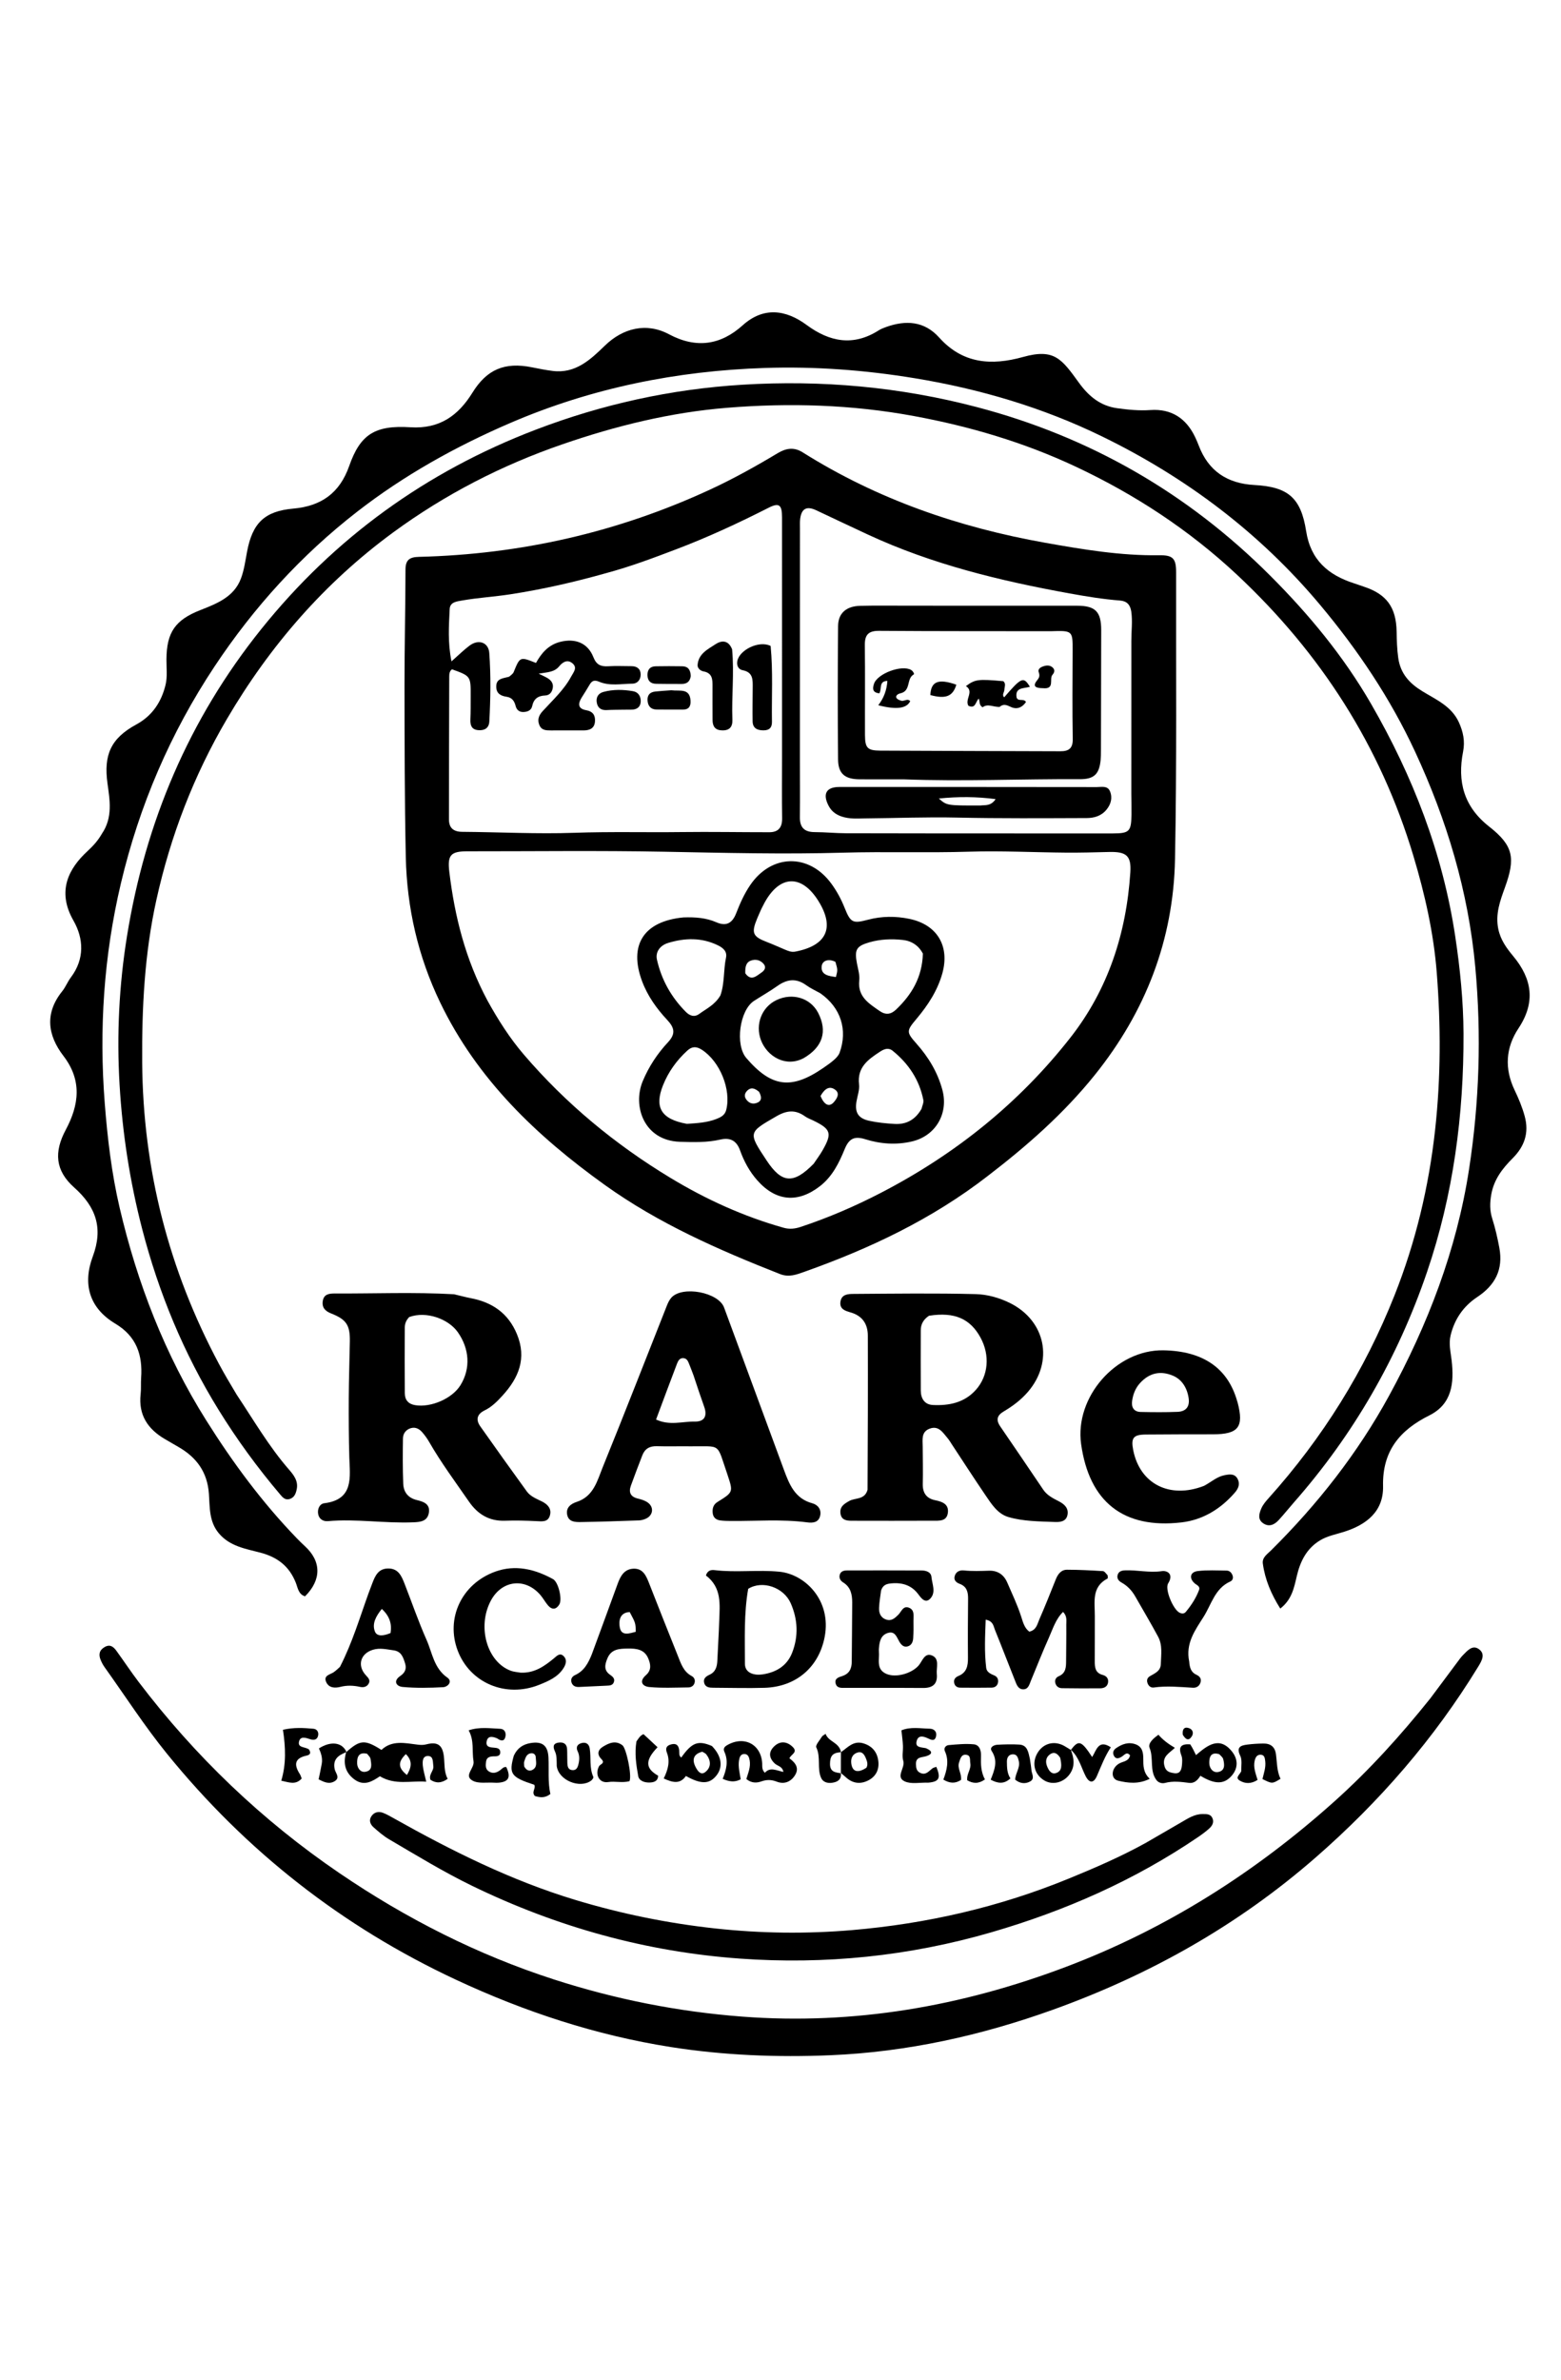 <svg version="1.1" id="Layer_1" xmlns="http://www.w3.org/2000/svg" xmlns:xlink="http://www.w3.org/1999/xlink" x="0px" y="0px"
	 width="100%" viewBox="0 0 672 1024" enable-background="new 0 0 672 1024" xml:space="preserve">
<path fill="#000000" opacity="1" stroke="none" 
	d="
M43.857,358.778 
	C48.646,351.757 47.242,344.204 46.27,337.108 
	C44.61,324.994 47.554,317.787 58.66,311.759 
	C65.619,307.981 69.504,301.992 71.274,294.673 
	C72.115,291.195 71.637,287.385 71.656,283.725 
	C71.719,272.061 75.48,266.754 86.222,262.536 
	C93.366,259.731 100.767,256.888 103.747,248.878 
	C105.115,245.204 105.638,241.197 106.374,237.309 
	C108.693,225.064 113.901,219.951 126.245,218.858 
	C138.272,217.793 146.228,212.2 150.329,200.514 
	C155.071,187.005 161.308,182.871 176.704,183.856 
	C189.251,184.659 197.291,178.805 203.378,168.979 
	C209.554,159.008 217.193,155.654 229.084,158.073 
	C232.008,158.668 234.945,159.24 237.901,159.616 
	C247.707,160.866 254.172,154.781 260.365,148.757 
	C268.143,141.192 278.237,138.636 287.992,143.836 
	C299.79,150.126 310.284,148.464 319.73,139.968 
	C328.74,131.864 338.377,133.276 347.276,139.852 
	C357.129,147.133 367.341,149.115 378.257,142.167 
	C379.228,141.549 380.338,141.118 381.429,140.726 
	C389.958,137.668 397.917,138.13 404.318,145.258 
	C414.455,156.547 426.789,157.41 440.41,153.612 
	C453.922,149.844 457.052,154.462 464.547,164.798 
	C468.817,170.686 473.879,174.675 480.853,175.649 
	C485.575,176.308 490.387,176.789 495.266,176.447 
	C504.197,175.822 510.583,179.94 514.443,187.986 
	C515.018,189.184 515.554,190.405 516.023,191.647 
	C520.199,202.718 528.325,208.064 540.017,208.704 
	C554.473,209.496 560.035,214.135 562.291,228.581 
	C564.223,240.95 571.753,247.397 582.832,250.982 
	C584.257,251.443 585.663,251.967 587.087,252.434 
	C596.898,255.649 601.033,261.291 601.232,271.708 
	C601.305,275.525 601.395,279.303 601.938,283.135 
	C602.904,289.956 606.864,294.124 612.363,297.481 
	C618.282,301.095 624.895,303.902 628.048,310.841 
	C629.89,314.895 630.733,318.944 629.852,323.426 
	C627.318,336.317 630.155,347.128 641.083,355.692 
	C651.609,363.941 652.409,369.313 647.875,381.854 
	C645.807,387.575 643.661,393.309 645.011,399.794 
	C645.989,404.49 648.587,408.017 651.433,411.438 
	C659.646,421.311 661.088,431.353 653.697,442.499 
	C648.161,450.849 647.603,459.862 652.043,469.12 
	C653.753,472.686 655.279,476.339 656.356,480.247 
	C658.377,487.58 656.185,493.414 651.166,498.43 
	C646.712,502.881 643.1,507.599 641.972,514.048 
	C641.35,517.601 641.302,520.905 642.395,524.346 
	C643.701,528.458 644.654,532.66 645.45,536.926 
	C647.207,546.334 643.618,553.039 635.928,558.136 
	C629.997,562.067 626.21,567.576 624.493,574.529 
	C623.581,578.221 624.508,581.779 624.919,585.391 
	C626.017,595.019 625.158,604.146 615.325,609.051 
	C602.598,615.398 595.054,624.388 595.395,639.48 
	C595.641,650.373 588.267,656.091 578.593,659.15 
	C575.109,660.252 571.47,660.897 568.285,662.823 
	C562.449,666.352 559.724,671.897 558.244,678.273 
	C557.085,683.263 556.096,688.36 551.149,692.173 
	C547.272,686.041 544.583,679.753 543.637,672.805 
	C543.278,670.165 545.586,668.728 547.216,667.111 
	C567.201,647.291 584.449,625.363 597.964,600.63 
	C614.681,570.036 627.065,537.808 632.399,503.244 
	C636.852,474.385 637.78,445.387 635.106,416.179 
	C632.119,383.564 622.821,352.829 609.159,323.398 
	C598.543,300.529 584.538,279.678 568.295,260.284 
	C542.297,229.244 510.637,205.468 474.517,187.842 
	C449.034,175.406 421.98,167.387 393.811,162.758 
	C372.343,159.231 350.904,157.635 329.251,158.338 
	C291.308,159.569 254.634,166.962 219.683,182.003 
	C196.215,192.102 173.97,204.49 153.765,220.182 
	C129.643,238.917 109.299,261.281 92.403,286.721 
	C73.341,315.422 59.951,346.669 52.041,380.14 
	C44.684,411.267 42.606,442.869 45.097,474.802 
	C46.278,489.927 48.068,504.997 51.505,519.704 
	C59.081,552.128 71.003,582.923 88.809,611.24 
	C100.178,629.319 112.81,646.439 127.683,661.831 
	C128.84,663.029 130.026,664.203 131.254,665.328 
	C138.38,671.853 138.443,679.789 131.322,686.91 
	C128.445,686.048 128.201,683.218 127.341,681.056 
	C124.52,673.967 119.51,670.069 112.075,668.108 
	C105.799,666.453 99.025,665.442 94.28,659.873 
	C89.942,654.782 90.352,648.627 89.937,642.799 
	C89.278,633.564 84.748,627.264 77.057,622.777 
	C75.044,621.603 73.027,620.433 71.013,619.26 
	C63.592,614.938 59.542,608.826 60.543,599.91 
	C60.802,597.601 60.587,595.243 60.753,592.919 
	C61.462,583.034 58.736,575.017 49.66,569.589 
	C38.387,562.848 35.52,552.503 39.937,540.685 
	C44.502,528.473 41.35,519.363 31.909,510.959 
	C23.789,503.73 23.168,495.77 28.311,486.155 
	C34.061,475.403 35.384,464.913 27.331,454.401 
	C20.462,445.436 19.179,436.006 26.796,426.525 
	C28.244,424.723 29.098,422.45 30.495,420.596 
	C36.476,412.66 36.056,403.897 31.605,396.111 
	C24.258,383.257 29.808,373.527 37.584,366.327 
	C39.923,364.162 42.089,361.884 43.857,358.778 
z"/>
<path fill="#000000" opacity="1" stroke="none" 
	d="
M425.083,506.137 
	C401.098,524.693 374.399,537.28 346.334,547.243 
	C342.905,548.461 339.662,549.759 335.754,548.222 
	C309.385,537.847 283.558,526.523 260.341,509.879 
	C230.992,488.838 205.434,464.478 189.501,431.399 
	C179.974,411.618 175.152,390.627 174.692,368.76 
	C174.175,344.148 174.167,319.524 174.139,294.905 
	C174.12,278.296 174.539,261.686 174.564,245.077 
	C174.57,240.842 176.426,239.715 180.332,239.62 
	C224.12,238.55 265.996,229.054 305.769,210.628 
	C315.739,206.009 325.352,200.665 334.776,195.011 
	C338.38,192.848 341.792,192.286 345.527,194.637 
	C377.649,214.852 412.796,226.949 449.998,233.563 
	C466.207,236.444 482.416,239.161 498.97,238.925 
	C504.948,238.839 506.324,240.286 506.311,246.292 
	C506.226,287.435 506.628,328.589 505.833,369.719 
	C505.162,404.432 493.157,435.35 471.348,462.507 
	C457.999,479.128 442.18,493.026 425.083,506.137 
M209.883,430.611 
	C214.406,438.793 219.407,446.677 225.494,453.782 
	C243.62,474.939 264.796,492.442 288.646,506.862 
	C303.993,516.142 320.101,523.46 337.35,528.314 
	C339.861,529.021 342.189,528.776 344.667,527.954 
	C356.701,523.966 368.261,518.974 379.53,513.12 
	C411.317,496.609 438.68,474.69 460.774,446.525 
	C477.065,425.758 484.883,401.577 486.599,375.404 
	C487.074,368.168 484.848,366.427 477.416,366.614 
	C471.274,366.768 465.128,366.941 458.986,366.894 
	C445.067,366.786 431.134,366.052 417.235,366.485 
	C399.18,367.047 381.136,366.395 363.074,366.91 
	C337.476,367.64 311.842,366.997 286.22,366.508 
	C257.917,365.967 229.596,366.341 201.284,366.32 
	C194.021,366.315 192.54,367.879 193.439,375.283 
	C195.758,394.395 200.358,412.857 209.883,430.611 
M260.975,246.613 
	C247.358,250.46 233.604,253.597 219.59,255.749 
	C212.691,256.808 205.728,257.196 198.869,258.408 
	C196.635,258.803 193.73,259.065 193.587,262.056 
	C193.241,269.256 192.712,276.508 194.36,284.592 
	C197.444,281.879 199.659,279.661 202.146,277.805 
	C206.022,274.912 210.302,276.393 210.636,281.01 
	C211.344,290.81 211.178,300.648 210.65,310.465 
	C210.491,313.421 208.455,314.438 205.782,314.183 
	C203.019,313.919 202.381,312.057 202.497,309.552 
	C202.652,306.226 202.602,302.891 202.62,299.559 
	C202.669,290.93 202.665,290.93 194.574,288.001 
	C193.514,288.795 193.393,289.967 193.39,291.141 
	C193.334,311.631 193.268,332.122 193.272,352.612 
	C193.273,356.256 195.213,357.914 198.965,357.942 
	C215.102,358.062 231.259,358.928 247.367,358.358 
	C262.696,357.815 278.001,358.232 293.315,358.045 
	C305.937,357.89 318.563,358.118 331.188,358.114 
	C335.124,358.113 336.763,356.021 336.703,352.072 
	C336.569,343.411 336.663,334.745 336.664,326.081 
	C336.668,291.592 336.686,257.103 336.66,222.614 
	C336.655,217.194 335.396,216.197 330.907,218.476 
	C317.863,225.098 304.668,231.22 290.933,236.423 
	C281.292,240.075 271.715,243.72 260.975,246.613 
M487.021,341.527 
	C487.031,319.566 487.056,297.606 487.037,275.645 
	C487.034,271.49 487.606,267.349 487.004,263.172 
	C486.577,260.212 485.077,258.643 482.184,258.417 
	C474.889,257.847 467.687,256.667 460.493,255.364 
	C430.625,249.953 401.252,242.862 373.563,229.999 
	C366.164,226.562 358.793,223.066 351.413,219.589 
	C347.301,217.651 345.071,218.779 344.478,223.21 
	C344.303,224.522 344.382,225.872 344.381,227.204 
	C344.372,260.37 344.367,293.537 344.364,326.703 
	C344.363,335.036 344.432,343.37 344.347,351.702 
	C344.302,356.123 346.331,358.055 350.716,358.063 
	C355.207,358.072 359.697,358.541 364.188,358.554 
	C387.647,358.622 411.106,358.609 434.565,358.622 
	C449.398,358.63 464.231,358.666 479.063,358.626 
	C486.226,358.607 486.981,357.798 487.092,350.512 
	C487.133,347.847 487.049,345.179 487.021,341.527 
z"/>
<path fill="#000000" opacity="1" stroke="none" 
	d="
M101.899,600.149 
	C109.289,611.247 115.818,622.5 124.383,632.34 
	C126.47,634.737 128.455,637.29 127.74,640.804 
	C127.37,642.626 126.753,644.406 124.698,645.034 
	C122.707,645.642 121.612,644.263 120.528,642.984 
	C110.831,631.543 102.009,619.467 94.122,606.705 
	C79.126,582.442 68.336,556.372 61.199,528.824 
	C55.937,508.513 52.732,487.886 51.481,466.853 
	C50.199,445.286 51.259,423.914 54.688,402.718 
	C62.594,353.839 81.282,309.572 112.428,270.755 
	C144.045,231.352 183.608,202.86 230.65,184.891 
	C259.233,173.973 288.837,167.443 319.548,165.552 
	C353.774,163.445 387.447,166.497 420.47,175.16 
	C469.001,187.892 511.17,212.069 546.758,247.651 
	C563.452,264.342 578.358,282.331 590.201,302.813 
	C608.277,334.077 621.098,367.168 626.489,403.065 
	C628.57,416.918 629.975,430.816 630.03,444.747 
	C630.167,479.719 625.658,514.098 614.331,547.337 
	C601.776,584.176 582.715,617.308 556.973,646.553 
	C554.772,649.054 552.706,651.677 550.446,654.122 
	C548.614,656.103 546.335,657.199 543.792,655.483 
	C541.294,653.798 542.069,651.276 542.96,649.153 
	C543.647,647.515 544.889,646.05 546.099,644.703 
	C569.38,618.791 587.548,589.634 600.363,557.307 
	C609.401,534.507 615.081,510.773 617.792,486.312 
	C620.296,463.717 620.278,441.105 618.512,418.538 
	C617.176,401.463 613.388,384.733 608.452,368.288 
	C594.274,321.051 568.611,281.126 532.68,247.467 
	C511.896,227.998 488.385,212.652 462.802,200.67 
	C440.769,190.351 417.506,183.473 393.444,179.03 
	C366.685,174.089 339.874,173.289 312.909,175.483 
	C288.596,177.46 265.065,183.263 242.042,191.207 
	C215.908,200.226 191.579,212.743 169.277,229.087 
	C139.696,250.766 116.161,277.891 97.652,309.446 
	C83.392,333.757 73.399,359.733 67.315,387.263 
	C62.218,410.326 61.045,433.678 61.21,457.195 
	C61.534,503.165 72.597,546.338 94.242,586.875 
	C96.598,591.288 99.151,595.558 101.899,600.149 
z"/>
<path fill="#000000" opacity="1" stroke="none" 
	d="
M615.773,730.79 
	C619.777,725.442 623.547,720.363 627.332,715.295 
	C628.128,714.229 628.892,713.116 629.827,712.181 
	C631.699,710.307 633.854,707.678 636.598,709.598 
	C639.618,711.71 637.894,714.666 636.379,717.144 
	C617.38,748.237 593.794,775.375 566.346,799.317 
	C532.896,828.494 494.94,849.821 453.346,864.772 
	C422.377,875.904 390.504,882.995 357.479,884.38 
	C334.484,885.344 311.576,884.433 288.864,880.869 
	C256.619,875.808 225.87,865.687 196.329,851.904 
	C147.362,829.058 105.935,796.579 71.856,754.613 
	C62.169,742.684 53.889,729.797 44.98,717.338 
	C44.308,716.398 43.771,715.334 43.325,714.263 
	C42.37,711.972 42.741,710.062 45.061,708.728 
	C47.392,707.388 48.879,708.651 50.121,710.36 
	C53.349,714.804 56.377,719.397 59.7,723.767 
	C84.089,755.844 112.824,783.351 146.164,806.043 
	C174.846,825.565 205.552,841.151 238.522,851.787 
	C264.816,860.27 291.865,865.662 319.544,867.764 
	C367.721,871.423 414.057,863.32 458.964,846.327 
	C501.975,830.052 540.186,805.858 574.418,775.189 
	C589.477,761.698 602.946,746.806 615.773,730.79 
z"/>
<path fill="#000000" opacity="1" stroke="none" 
	d="
M195.456,556.926 
	C198.158,557.553 200.402,558.183 202.682,558.619 
	C211.957,560.394 218.817,565.098 222.539,574.103 
	C226.833,584.495 223.297,592.914 216.32,600.539 
	C214.078,602.99 211.722,605.401 208.664,606.882 
	C205.377,608.474 204.721,610.87 206.749,613.75 
	C213.36,623.142 220.055,632.477 226.794,641.779 
	C228.41,644.009 231.017,644.935 233.399,646.142 
	C235.8,647.359 237.568,649.241 236.727,652.127 
	C235.875,655.052 233.374,654.676 230.94,654.557 
	C226.451,654.337 221.941,654.217 217.451,654.379 
	C210.609,654.627 205.658,651.609 201.888,646.152 
	C196.02,637.66 189.851,629.37 184.7,620.397 
	C183.876,618.962 182.872,617.605 181.794,616.347 
	C180.542,614.885 178.888,613.968 176.916,614.532 
	C174.773,615.144 173.5,616.829 173.468,618.967 
	C173.373,625.46 173.335,631.963 173.593,638.449 
	C173.738,642.083 175.652,644.573 179.507,645.504 
	C182.25,646.167 185.299,647.133 184.613,651.013 
	C183.971,654.647 180.947,654.932 178.05,655.056 
	C165.738,655.586 153.46,653.479 141.127,654.564 
	C139.24,654.73 137.443,653.769 136.993,651.638 
	C136.517,649.382 137.597,647.103 139.611,646.853 
	C152.467,645.261 150.618,635.448 150.378,627.166 
	C150.131,618.67 150.098,610.184 150.136,601.694 
	C150.173,593.536 150.467,585.38 150.604,577.222 
	C150.722,570.223 149.131,567.785 142.561,565.19 
	C140.094,564.216 138.57,562.771 138.931,559.99 
	C139.331,556.912 141.599,556.583 144.109,556.596 
	C161.077,556.685 178.05,555.955 195.456,556.926 
M176.173,566.729 
	C174.96,567.97 174.258,569.471 174.253,571.192 
	C174.221,580.648 174.188,590.104 174.264,599.558 
	C174.287,602.385 175.767,604.163 178.716,604.649 
	C185.557,605.777 194.683,601.801 198.22,596.071 
	C202.723,588.779 202.063,580.33 197.08,573.244 
	C193.076,567.551 183.541,564.041 176.173,566.729 
z"/>
<path fill="#000000" opacity="1" stroke="none" 
	d="
M373.474,641.055 
	C373.591,618.672 373.662,596.698 373.594,574.724 
	C373.579,569.751 371.281,566.213 366.189,564.741 
	C364.012,564.111 361.387,563.396 361.793,560.241 
	C362.231,556.836 365.169,556.796 367.565,556.781 
	C385.043,556.665 402.529,556.419 419.997,556.863 
	C424.993,556.989 430.14,558.386 434.85,560.736 
	C450.14,568.364 453.708,585.842 442.564,598.873 
	C439.604,602.334 436.014,605.031 432.136,607.326 
	C429.234,609.043 428.646,610.959 430.627,613.833 
	C436.858,622.874 442.977,631.993 449.15,641.074 
	C450.811,643.518 453.37,644.743 455.893,646.054 
	C458.228,647.268 460.138,649.007 459.531,651.94 
	C458.9,654.984 455.951,654.995 453.873,654.913 
	C447.258,654.651 440.519,654.661 434.135,652.799 
	C429.444,651.431 426.811,647.17 424.19,643.324 
	C419.317,636.175 414.632,628.899 409.865,621.678 
	C409.223,620.706 408.639,619.681 407.889,618.8 
	C405.868,616.429 404.08,613.293 400.179,614.775 
	C396.507,616.17 397.199,619.52 397.211,622.477 
	C397.231,627.805 397.387,633.136 397.247,638.459 
	C397.143,642.44 398.839,644.815 402.688,645.58 
	C405.702,646.18 408.475,647.271 408.065,650.869 
	C407.62,654.779 404.21,654.37 401.427,654.381 
	C389.806,654.428 378.184,654.42 366.563,654.39 
	C364.302,654.384 362.13,654.033 361.8,651.135 
	C361.472,648.245 363.527,647.051 365.6,645.876 
	C368.192,644.406 372.243,645.506 373.474,641.055 
M399.933,566.172 
	C397.691,567.641 396.389,569.666 396.383,572.39 
	C396.366,581.051 396.346,589.711 396.392,598.371 
	C396.41,601.802 398.031,604.401 401.57,604.577 
	C408.581,604.927 415.213,603.593 420.16,598.003 
	C425.513,591.954 426.218,583.153 422.121,575.609 
	C417.716,567.496 410.997,564.435 399.933,566.172 
z"/>
<path fill="#000000" opacity="1" stroke="none" 
	d="
M313.204,634.664 
	C308.299,620.415 310.849,622.534 296.766,622.354 
	C292.104,622.294 287.438,622.452 282.78,622.306 
	C279.713,622.21 277.627,623.372 276.531,626.203 
	C274.848,630.547 273.177,634.897 271.597,639.279 
	C270.554,642.173 271.437,644.099 274.618,644.851 
	C276.055,645.191 277.569,645.656 278.762,646.479 
	C281.671,648.483 281.209,652.141 277.955,653.539 
	C277.055,653.925 276.04,654.205 275.067,654.239 
	C266.759,654.528 258.449,654.82 250.136,654.948 
	C247.677,654.985 244.764,654.983 244.15,651.741 
	C243.574,648.7 245.792,647.075 248.249,646.281 
	C255.578,643.911 257.123,637.119 259.491,631.294 
	C268.884,608.193 277.912,584.945 287.108,561.764 
	C287.591,560.547 288.192,559.274 289.066,558.331 
	C293.857,553.163 309.279,556.075 311.704,562.622 
	C320.307,585.848 328.831,609.103 337.422,632.333 
	C339.751,638.631 342.126,644.844 349.707,646.874 
	C352.06,647.505 353.723,649.545 353.063,652.279 
	C352.356,655.204 349.894,655.396 347.455,655.079 
	C336.508,653.652 325.523,654.576 314.555,654.483 
	C313.063,654.471 311.557,654.449 310.082,654.252 
	C308.268,654.009 307.014,653.036 306.809,651.063 
	C306.605,649.097 307.081,647.423 308.856,646.318 
	C315.667,642.082 315.668,642.084 313.204,634.664 
M298.562,591.844 
	C297.967,590.292 297.401,588.727 296.769,587.189 
	C296.268,585.969 295.852,584.564 294.238,584.423 
	C292.561,584.275 291.895,585.633 291.435,586.838 
	C288.424,594.711 285.501,602.617 282.429,610.831 
	C288.292,613.568 293.786,611.615 299.105,611.716 
	C303.293,611.796 304.566,609.275 303.146,605.329 
	C301.626,601.107 300.225,596.842 298.562,591.844 
z"/>
<path fill="#000000" opacity="1" stroke="none" 
	d="
M493.142,793.066 
	C498.51,789.98 503.538,787.04 508.579,784.122 
	C511.452,782.459 514.231,780.579 517.775,780.595 
	C519.5,780.602 521.221,780.538 521.985,782.459 
	C522.711,784.284 521.773,785.753 520.491,786.889 
	C519.002,788.209 517.386,789.404 515.738,790.524 
	C488.363,809.123 458.547,822.253 426.776,831.478 
	C391.331,841.77 355.22,845.419 318.626,842.804 
	C278.238,839.917 239.737,829.216 203.226,811.477 
	C190.918,805.497 179.292,798.369 167.52,791.472 
	C165.103,790.056 162.931,788.166 160.817,786.301 
	C159.345,785.003 158.664,783.204 159.98,781.394 
	C161.199,779.719 163.032,779.359 164.907,780.082 
	C166.451,780.677 167.909,781.517 169.359,782.332 
	C194.368,796.381 219.95,809.154 247.523,817.503 
	C267.305,823.493 287.433,827.601 308.02,829.838 
	C327.649,831.971 347.268,832.204 366.852,830.53 
	C399.025,827.781 430.245,820.611 460.193,808.33 
	C471.287,803.781 482.302,799.047 493.142,793.066 
z"/>
<path fill="#000000" opacity="1" stroke="none" 
	d="
M518.29,639.386 
	C521.42,637.747 523.821,635.463 526.985,634.824 
	C529.055,634.406 531.48,633.92 532.776,636.366 
	C533.935,638.552 533.124,640.521 531.579,642.299 
	C525.439,649.363 517.754,654.059 508.528,655.112 
	C483.616,657.955 468.903,646.25 465.416,621.418 
	C462.571,601.158 480.478,580.728 500.796,581.052 
	C517.881,581.325 528.59,588.702 532.605,602.964 
	C532.65,603.124 532.72,603.277 532.763,603.438 
	C535.579,614.059 533.156,617.187 522.188,617.188 
	C512.529,617.189 502.87,617.211 493.212,617.288 
	C487.867,617.331 486.791,618.755 487.855,624.072 
	C490.748,638.525 503.527,645.1 518.29,639.386 
M490.706,595.219 
	C488.753,597.388 487.764,600.023 487.367,602.832 
	C486.986,605.523 488.075,607.509 491.04,607.573 
	C496.331,607.685 501.631,607.733 506.917,607.526 
	C510.529,607.386 512.267,605.325 511.693,601.57 
	C511.023,597.185 508.798,593.555 504.841,591.925 
	C499.994,589.929 495.071,590.381 490.706,595.219 
z"/>
<path fill="#000000" opacity="1" stroke="none" 
	d="
M476.839,677.903 
	C476.911,678.615 476.973,679.149 476.803,679.237 
	C469.793,682.881 471.349,689.43 471.312,695.412 
	C471.271,701.909 471.34,708.406 471.285,714.903 
	C471.262,717.581 471.563,719.907 474.697,720.734 
	C476.325,721.163 477.309,722.307 477.001,724.065 
	C476.689,725.847 475.213,726.474 473.655,726.491 
	C468.168,726.551 462.68,726.507 457.194,726.441 
	C455.724,726.423 454.66,725.639 454.293,724.155 
	C453.959,722.803 454.672,721.761 455.777,721.296 
	C458.894,719.985 458.941,717.357 458.952,714.627 
	C458.971,709.465 459.083,704.302 459.03,699.141 
	C459.011,697.401 459.495,695.466 457.629,693.625 
	C454.426,696.79 453.225,700.967 451.515,704.765 
	C448.783,710.831 446.376,717.043 443.813,723.186 
	C443.121,724.846 442.689,727.011 440.383,726.922 
	C438.198,726.837 437.593,724.75 436.926,723.084 
	C434.019,715.829 431.242,708.521 428.292,701.283 
	C427.658,699.728 427.599,697.559 424.338,696.96 
	C424.069,704.007 423.719,710.87 424.558,717.742 
	C424.776,719.526 426.469,720.313 428.07,720.972 
	C429.265,721.464 429.824,722.543 429.666,723.804 
	C429.472,725.35 428.362,726.176 426.906,726.201 
	C422.411,726.278 417.915,726.254 413.419,726.215 
	C412.162,726.204 411.135,725.639 410.804,724.32 
	C410.406,722.739 411.258,721.729 412.604,721.178 
	C416.165,719.722 416.731,716.844 416.7,713.429 
	C416.621,704.935 416.663,696.44 416.755,687.946 
	C416.786,685.04 416.192,682.68 413.152,681.545 
	C411.635,680.978 410.472,679.96 411.003,678.149 
	C411.557,676.258 413.183,675.589 414.938,675.771 
	C418.577,676.147 422.181,675.995 425.826,675.887 
	C429.281,675.784 432.075,677.401 433.623,680.995 
	C435.727,685.883 438.032,690.671 439.654,695.763 
	C440.39,698.072 441.024,700.559 443.102,702.113 
	C446.179,701.443 446.553,698.842 447.429,696.831 
	C449.887,691.19 452.185,685.476 454.45,679.753 
	C455.38,677.402 456.748,675.462 459.392,675.464 
	C464.526,675.469 469.662,675.747 474.788,676.059 
	C475.46,676.1 476.078,677.01 476.839,677.903 
z"/>
<path fill="#000000" opacity="1" stroke="none" 
	d="
M303.9,677.943 
	C304.54,675.763 306.122,675.455 307.593,675.634 
	C316.858,676.761 326.143,675.415 335.476,676.313 
	C346.547,677.378 357.999,688.61 355.026,704.313 
	C352.537,717.461 342.645,725.877 329.112,726.277 
	C321.791,726.494 314.457,726.274 307.129,726.246 
	C305.407,726.24 303.631,726.122 303.124,724.08 
	C302.677,722.28 303.969,721.323 305.395,720.676 
	C308.081,719.458 308.7,717.176 308.813,714.529 
	C309.056,708.88 309.437,703.235 309.617,697.584 
	C309.842,690.551 310.861,683.232 303.9,677.943 
M322.091,683.683 
	C320.21,694.359 320.689,705.168 320.68,715.912 
	C320.677,720.008 324.763,721.022 328.255,720.505 
	C333.972,719.659 338.736,716.941 340.98,711.261 
	C343.811,704.096 343.454,696.803 340.39,689.863 
	C337.395,683.079 328.244,679.839 322.091,683.683 
z"/>
<path fill="#000000" opacity="1" stroke="none" 
	d="
M379.284,684.459 
	C378.928,687.16 378.547,689.461 378.438,691.775 
	C378.328,694.087 379.072,696.096 381.519,696.917 
	C383.809,697.685 385.274,696.248 386.728,694.818 
	C388.062,693.505 388.764,690.826 391.295,691.803 
	C393.861,692.794 393.193,695.395 393.234,697.485 
	C393.283,699.979 393.278,702.481 393.119,704.968 
	C393.021,706.504 392.42,707.99 390.75,708.452 
	C388.99,708.939 387.945,707.751 387.153,706.413 
	C385.995,704.457 385.312,701.701 382.176,702.687 
	C379.155,703.637 378.63,706.368 378.385,709.113 
	C378.34,709.609 378.31,710.116 378.356,710.61 
	C378.679,714.072 377.026,718.258 381.532,720.261 
	C385.556,722.049 392.206,720.225 395.334,716.827 
	C397.022,714.994 397.885,711.129 401.082,712.314 
	C404.622,713.626 403.017,717.492 403.282,720.318 
	C403.679,724.56 401.618,726.375 397.403,726.343 
	C386.253,726.26 375.102,726.333 363.951,726.303 
	C362.329,726.299 360.336,726.557 359.757,724.484 
	C359.121,722.208 361.11,721.709 362.645,721.196 
	C365.66,720.188 366.653,718.018 366.668,715.053 
	C366.708,706.566 366.862,698.08 366.871,689.593 
	C366.874,686.178 366.267,682.951 362.971,680.927 
	C361.756,680.181 361.072,678.936 361.544,677.503 
	C362.038,676.005 363.445,675.761 364.822,675.76 
	C375.469,675.75 386.117,675.74 396.765,675.788 
	C398.698,675.797 400.785,676.471 400.98,678.548 
	C401.265,681.581 402.953,684.988 400.666,687.68 
	C398.509,690.221 396.668,687.849 395.465,686.209 
	C392.461,682.115 388.486,680.897 383.66,681.343 
	C381.677,681.527 380.067,681.989 379.284,684.459 
z"/>
<path fill="#000000" opacity="1" stroke="none" 
	d="
M146.342,717.272 
	C151.689,706.861 154.887,696.002 158.727,685.39 
	C159.235,683.986 159.786,682.597 160.313,681.2 
	C161.529,677.983 162.941,674.961 167.085,674.927 
	C171.505,674.891 172.877,678.207 174.171,681.519 
	C177.314,689.562 180.121,697.751 183.622,705.633 
	C186.114,711.242 186.772,717.832 192.578,721.882 
	C194.929,723.522 192.855,725.896 190.727,726.01 
	C184.938,726.321 179.086,726.436 173.325,725.905 
	C170.578,725.652 169.14,723.335 172.308,721.19 
	C174.476,719.722 175.102,717.968 174.361,715.665 
	C173.548,713.135 172.783,710.591 169.414,710.139 
	C166.45,709.741 163.567,708.993 160.554,709.899 
	C155.15,711.525 153.658,716.725 157.523,720.901 
	C158.47,721.925 159.502,722.906 158.781,724.337 
	C158.018,725.852 156.557,726.23 154.935,725.869 
	C152.134,725.245 149.327,725.16 146.539,725.868 
	C144.052,726.5 141.594,726.289 140.461,723.877 
	C139.034,720.837 142.263,720.623 143.828,719.446 
	C144.62,718.851 145.371,718.201 146.342,717.272 
M168.128,702.702 
	C168.768,698.753 167.726,695.439 164.374,692.329 
	C161.833,695.467 160.083,698.667 161.387,702.027 
	C162.296,704.37 165.269,703.933 168.128,702.702 
z"/>
<path fill="#000000" opacity="1" stroke="none" 
	d="
M254.788,711.802 
	C258.596,701.46 262.277,691.475 265.912,681.473 
	C267.109,678.178 268.74,675.202 272.65,675.018 
	C276.769,674.824 278.146,678.003 279.412,681.242 
	C283.466,691.617 287.582,701.969 291.73,712.307 
	C293.083,715.68 294.139,719.273 297.736,721.189 
	C298.822,721.768 299.381,722.859 299.002,724.165 
	C298.627,725.456 297.534,726.089 296.363,726.103 
	C290.747,726.167 285.097,726.455 279.525,725.94 
	C276.459,725.657 275.039,723.472 278.077,720.823 
	C280.594,718.628 280.104,716.035 279.02,713.531 
	C277.344,709.657 273.842,709.318 270.186,709.38 
	C266.592,709.441 263.143,709.563 261.468,713.639 
	C260.367,716.318 259.828,718.732 262.674,720.697 
	C263.784,721.464 264.878,722.379 264.206,723.975 
	C263.658,725.273 262.409,725.298 261.237,725.355 
	C257.254,725.549 253.27,725.736 249.285,725.913 
	C247.841,725.978 246.608,725.539 246.073,724.087 
	C245.512,722.563 246.283,721.38 247.571,720.794 
	C251.384,719.059 253.206,715.783 254.788,711.802 
M271.082,693.677 
	C266.431,693.865 266.364,698.085 266.845,700.434 
	C267.602,704.137 271.037,702.848 273.697,702.169 
	C273.611,698.399 273.611,698.399 271.082,693.677 
z"/>
<path fill="#000000" opacity="1" stroke="none" 
	d="
M511.942,714.97 
	C512.144,717.636 512.747,719.627 515.051,720.67 
	C516.375,721.269 517.261,722.254 516.861,723.814 
	C516.431,725.492 515.138,726.336 513.509,726.244 
	C507.902,725.928 502.315,725.342 496.686,726.144 
	C495.298,726.342 494.197,725.303 493.87,723.804 
	C493.629,722.699 494.091,721.844 495.026,721.278 
	C497.13,720.003 499.642,719.149 499.727,716.026 
	C499.834,712.048 500.537,707.951 498.549,704.268 
	C495.392,698.418 491.998,692.695 488.696,686.924 
	C487.263,684.42 485.367,682.397 482.804,680.973 
	C481.61,680.31 480.683,679.233 481.138,677.686 
	C481.585,676.169 482.87,675.795 484.278,675.738 
	C489.547,675.523 494.729,676.853 500.11,676.079 
	C502.671,675.71 505.308,677.466 502.897,681.316 
	C501.312,683.845 505.073,692.623 507.783,693.948 
	C508.834,694.461 509.785,694.437 510.491,693.593 
	C512.852,690.771 514.847,687.693 516.163,684.247 
	C516.815,682.539 515.181,682.122 514.221,681.252 
	C511.79,679.051 512.366,676.422 515.63,676.033 
	C519.731,675.544 523.927,675.791 528.08,675.838 
	C529.336,675.852 530.192,676.735 530.612,677.94 
	C530.997,679.046 530.606,680.094 529.67,680.51 
	C523.026,683.46 521.537,690.33 518.155,695.696 
	C514.555,701.409 510.283,707.056 511.942,714.97 
z"/>
<path fill="#000000" opacity="1" stroke="none" 
	d="
M224.173,719.762 
	C230.182,719.977 234.343,716.962 238.391,713.655 
	C239.634,712.639 240.975,710.979 242.661,712.665 
	C244.166,714.169 243.704,716.004 242.649,717.713 
	C240.203,721.673 236.096,723.382 232.134,724.975 
	C217.762,730.752 202.342,724.195 197.049,710.301 
	C191.788,696.491 198.654,681.566 213.143,676.3 
	C221.813,673.15 230.22,675.181 238.077,679.508 
	C240.402,680.788 242.122,688.155 240.792,690.395 
	C239.485,692.596 237.673,692.847 235.94,690.847 
	C234.746,689.468 233.879,687.809 232.698,686.417 
	C226.176,678.728 216.014,679.886 211.278,688.819 
	C205.345,700.01 209.638,715.118 219.88,718.935 
	C221.104,719.392 222.464,719.486 224.173,719.762 
z"/>
<path fill="#000000" opacity="1" stroke="none" 
	d="
M149.011,753.99 
	C154.968,748.615 157.051,748.45 164.21,753.002 
	C168.723,748.722 174.315,750.049 179.729,750.724 
	C181.09,750.893 182.246,750.938 183.568,750.598 
	C188.311,749.381 190.464,750.834 191.075,755.687 
	C191.485,758.941 191.052,762.305 192.715,765.444 
	C190.05,767.355 187.681,767.421 185.303,765.85 
	C184.475,763.447 186.842,762.011 186.542,759.967 
	C186.285,758.224 186.671,755.686 184.294,755.619 
	C181.843,755.549 181.859,758.03 182.025,759.816 
	C182.205,761.754 182.822,763.652 183.496,766.68 
	C176.699,766.165 170.174,768.291 163.537,764.341 
	C160.465,766.404 156.811,768.807 152.628,765.742 
	C148.894,763.006 147.6,759.257 148.913,754.362 
	C149.001,754 149.011,753.99 149.011,753.99 
M158.036,754.658 
	C154.317,753.739 153.64,756.261 153.752,758.895 
	C153.83,760.746 155.124,762.733 157.24,762.413 
	C160.562,761.911 159.838,759.132 159.514,756.85 
	C159.427,756.241 158.914,755.692 158.036,754.658 
M174.727,754.801 
	C171.235,758.19 171.315,760.717 175.179,763.785 
	C176.962,760.794 177.835,757.892 174.727,754.801 
z"/>
<path fill="#000000" opacity="1" stroke="none" 
	d="
M512.38,750.599 
	C513.339,752.071 513.979,753.394 514.868,755.232 
	C519.751,751.067 524.983,746.857 530.436,753.79 
	C533,757.05 533.101,760.96 530.065,764.299 
	C526.806,767.884 522.892,767.839 516.763,764.13 
	C515.664,765.874 514.271,767.492 511.81,767.176 
	C508.379,766.736 504.969,766.289 501.508,767.211 
	C500.226,767.553 498.706,767.115 497.866,766.008 
	C494.756,761.91 496.747,756.661 494.887,752.122 
	C494.098,750.195 496.462,748.036 498.708,746.479 
	C500.621,748.708 502.919,750.406 505.773,752.096 
	C503.422,754.37 500.352,755.704 501.212,759.626 
	C501.788,762.252 503.342,762.662 505.375,762.998 
	C507.949,763.424 508.583,761.679 508.791,759.766 
	C508.949,758.304 509.07,756.657 508.565,755.339 
	C507.175,751.712 508.449,750.329 512.38,750.599 
M524.909,754.858 
	C521.17,753.661 520.5,756.233 520.594,758.825 
	C520.669,760.894 522.164,762.939 524.43,762.503 
	C527.487,761.914 527.158,759.257 526.572,756.911 
	C526.423,756.317 525.866,755.825 524.909,754.858 
z"/>
<path fill="#000000" opacity="1" stroke="none" 
	d="
M339.847,756.62 
	C342.579,758.636 344.159,760.904 342.188,763.976 
	C340.366,766.815 337.521,767.885 334.382,766.658 
	C332.039,765.741 330.043,765.746 327.702,766.569 
	C325.693,767.275 323.443,767.319 321.298,765.524 
	C322.027,762.983 323.24,760.393 322.728,757.519 
	C322.469,756.067 322.005,754.761 320.416,754.764 
	C318.802,754.767 318.348,756.148 318.13,757.561 
	C317.718,760.235 318.421,762.819 318.867,765.642 
	C316.259,767.055 313.842,766.65 311.109,765.447 
	C312.702,761.567 313.64,757.748 311.856,753.838 
	C311.235,752.476 311.838,751.649 312.98,750.982 
	C320.274,746.726 327.65,750.527 328.12,758.778 
	C328.193,760.067 327.88,761.464 329.272,762.841 
	C331.547,760.181 334.371,761.92 337.257,762.469 
	C336.788,760.004 334.718,759.952 333.566,758.875 
	C330.999,756.475 330.787,753.922 333.221,751.527 
	C335.789,749.001 338.757,749.302 341.234,751.697 
	C343.688,754.069 340.423,754.942 339.847,756.62 
z"/>
<path fill="#000000" opacity="1" stroke="none" 
	d="
M306.474,751.315 
	C310.694,755.661 311.32,760.318 308.459,763.964 
	C305.484,767.755 301.802,767.88 295.285,764.213 
	C292.725,767.902 289.467,767.009 285.73,765.29 
	C287.518,761.625 288.568,758.006 287.106,754.223 
	C286.301,752.138 287.043,751.076 289.046,750.59 
	C291.169,750.074 292.136,751.048 292.381,753.091 
	C292.512,754.185 292.116,755.457 293.261,756.289 
	C297.884,749.801 300.472,748.757 306.474,751.315 
M302.332,753.776 
	C298.45,754.773 297.805,757.26 299.511,760.483 
	C300.327,762.024 301.686,764.13 303.714,762.46 
	C306.284,760.344 306.046,757.543 304.073,754.944 
	C303.783,754.563 303.319,754.314 302.332,753.776 
z"/>
<path fill="#000000" opacity="1" stroke="none" 
	d="
M214.034,748.04 
	C211.796,747.075 209.88,746.942 209.477,749.468 
	C209.097,751.854 211.135,751.913 212.825,752.05 
	C214.043,752.148 215.258,752.366 215.355,753.877 
	C215.458,755.476 214.258,755.761 213.017,755.759 
	C211.251,755.756 209.531,755.896 209.243,758.076 
	C209.05,759.538 208.925,761.232 210.357,762.194 
	C212.095,763.363 213.838,762.872 215.42,761.643 
	C216.179,761.053 216.825,760.2 217.951,760.371 
	C219.983,764.73 219.029,766.701 214.728,767.1 
	C214.069,767.161 213.397,767.148 212.734,767.104 
	C209.608,766.898 205.974,767.602 203.473,766.237 
	C199.456,764.043 204.378,760.932 203.846,757.873 
	C203.098,753.566 204.237,748.979 201.743,744.572 
	C206.527,742.989 210.967,743.736 215.339,743.909 
	C217.139,743.981 217.914,745.482 217.609,747.14 
	C217.234,749.18 215.965,749.442 214.034,748.04 
z"/>
<path fill="#000000" opacity="1" stroke="none" 
	d="
M221.198,755.465 
	C222.744,752.134 225.195,750.605 228.325,750.067 
	C233.462,749.185 235.868,751.108 236.11,756.254 
	C236.358,761.537 235.79,766.845 236.933,771.974 
	C234.589,773.828 232.385,773.466 230.292,772.847 
	C228.623,771.177 230.82,769.533 229.998,768.005 
	C219.965,764.724 218.96,763.356 221.198,755.465 
M225.667,760.115 
	C226.623,761.906 228.153,762.481 229.718,761.265 
	C231.352,759.996 230.692,757.92 230.636,756.166 
	C230.6,755.06 229.796,754.317 228.653,754.438 
	C226.62,754.654 226.217,756.399 225.696,757.951 
	C225.544,758.406 225.576,758.923 225.667,760.115 
z"/>
<path fill="#000000" opacity="1" stroke="none" 
	d="
M398.575,752.244 
	C401.706,753.578 401.404,754.838 398.791,755.677 
	C396.812,756.313 394.224,755.885 394.313,759.137 
	C394.355,760.691 394.521,762.121 396.176,762.888 
	C398.584,764.003 399.818,762.15 401.361,760.966 
	C401.835,760.601 402.514,760.502 403.094,760.284 
	C405.09,765.1 404.3,766.64 399.808,767.074 
	C399.643,767.09 399.475,767.098 399.309,767.093 
	C395.993,766.983 392.239,767.819 389.464,766.537 
	C385.318,764.62 389.817,760.736 388.845,757.659 
	C388.224,755.694 388.824,753.365 388.716,751.208 
	C388.611,749.08 388.304,746.962 388.057,744.573 
	C392.075,742.94 396.217,743.792 400.259,743.868 
	C402.136,743.904 403.465,745.2 402.95,747.225 
	C402.383,749.449 400.863,748.684 399.414,747.999 
	C397.475,747.083 395.235,746.528 394.587,749.289 
	C393.945,752.03 396.484,751.813 398.575,752.244 
z"/>
<path fill="#000000" opacity="1" stroke="none" 
	d="
M534.349,762.169 
	C534.318,759.719 534.784,757.288 533.916,755.509 
	C532.096,751.78 534.128,751.071 536.934,750.711 
	C539.221,750.418 541.54,750.279 543.847,750.25 
	C546.901,750.211 548.835,751.579 549.281,754.821 
	C549.774,758.405 549.651,762.101 551.248,765.434 
	C547.67,767.625 547.67,767.625 543.479,765.539 
	C544.034,763.083 544.997,760.595 544.675,757.918 
	C544.507,756.516 544.395,755.095 542.634,755.071 
	C541.046,755.05 540.44,756.292 540.122,757.689 
	C539.473,760.536 540.572,763.18 541.376,765.907 
	C538.643,767.669 536.019,767.615 533.672,766.182 
	C531.585,764.907 533.712,763.686 534.349,762.169 
z"/>
<path fill="#000000" opacity="1" stroke="none" 
	d="
M443.355,756.833 
	C443.619,758.721 443.899,760.192 444.021,761.676 
	C444.16,763.361 445.65,765.409 443.409,766.606 
	C441.205,767.782 438.974,767.404 437.011,765.784 
	C437.171,762.924 439.218,760.69 438.603,757.899 
	C438.261,756.343 437.822,754.8 435.95,754.894 
	C434.19,754.981 433.445,756.345 433.464,758.033 
	C433.491,760.499 433.493,762.978 434.967,765.269 
	C432.165,767.838 429.54,767.438 426.485,765.808 
	C428.131,761.66 429.722,757.754 426.93,753.495 
	C425.856,751.855 427.841,750.854 429.404,750.773 
	C432.539,750.612 435.697,750.515 438.825,750.711 
	C442.262,750.925 442.675,753.831 443.355,756.833 
z"/>
<path fill="#000000" opacity="1" stroke="none" 
	d="
M270.987,766.464 
	C267.749,767.283 264.845,766.37 261.827,766.831 
	C257.937,767.425 256.009,763.573 257.875,760.037 
	C258.366,759.108 260.697,758.758 258.895,756.942 
	C256.907,754.94 257.325,752.978 259.614,751.583 
	C262.239,749.983 265.029,748.775 267.959,751.013 
	C269.582,752.252 272.118,763.958 270.987,766.464 
z"/>
<path fill="#000000" opacity="1" stroke="none" 
	d="
M413.714,765.92 
	C411.089,767.62 408.764,767.354 406.11,765.776 
	C407.58,761.798 408.702,757.725 406.754,753.505 
	C406.158,752.215 407.174,751.034 408.382,750.93 
	C411.971,750.622 415.618,750.248 419.177,750.586 
	C421.635,750.819 422.398,753.16 422.319,755.553 
	C422.205,759.01 422.236,762.451 424.01,765.702 
	C421.322,767.596 418.936,767.568 416.387,766.061 
	C416.022,763.385 418.17,761.296 417.707,758.74 
	C417.454,757.338 418.026,755.39 415.992,755.101 
	C413.797,754.789 413.435,756.793 412.893,758.333 
	C411.982,760.921 414.074,763.101 413.714,765.92 
z"/>
<path fill="#000000" opacity="1" stroke="none" 
	d="
M133.004,752.797 
	C134.183,754.563 133.167,755.193 131.942,755.456 
	C126.618,756.6 126.565,759.53 129.104,763.446 
	C129.445,763.971 129.595,764.62 129.87,765.301 
	C127.251,768.245 124.407,766.93 121.082,766.244 
	C123.255,759.041 122.95,751.871 121.806,744.335 
	C126.407,743.268 130.675,743.51 134.918,743.891 
	C136.42,744.026 137.248,745.23 136.957,746.776 
	C136.655,748.374 135.52,748.888 133.97,748.517 
	C133.809,748.478 133.649,748.428 133.491,748.378 
	C131.734,747.819 129.417,746.955 128.775,749.236 
	C127.941,752.195 131.283,751.547 133.004,752.797 
z"/>
<path fill="#000000" opacity="1" stroke="none" 
	d="
M239.669,759.938 
	C239.606,757.519 239.78,755.513 238.898,753.621 
	C238.099,751.909 237.896,750.271 240.343,749.874 
	C242.448,749.533 243.999,750.289 244.13,752.673 
	C244.238,754.664 244.161,756.664 244.242,758.657 
	C244.298,760.021 244.512,761.458 246.214,761.675 
	C248.176,761.925 248.712,760.505 249.07,758.934 
	C249.488,757.102 249.525,755.344 248.678,753.591 
	C247.861,751.898 248.46,750.624 250.214,750.095 
	C252.185,749.499 253.555,750.388 253.871,752.362 
	C254.52,756.428 253.637,760.689 255.434,764.641 
	C255.581,764.964 254.965,765.852 254.498,766.202 
	C249.695,769.797 240.48,766.15 239.669,759.938 
z"/>
<path fill="#000000" opacity="1" stroke="none" 
	d="
M482.858,755.936 
	C481.181,756.998 480.033,756.799 479.391,755.209 
	C478.877,753.936 479.489,752.914 480.511,752.215 
	C483.067,750.47 485.812,749.454 488.924,750.605 
	C491.791,751.666 492.159,754.165 492.178,756.713 
	C492.201,759.69 492.058,762.661 494.939,765.426 
	C490.083,767.864 485.482,767.234 481.381,766.254 
	C477.996,765.445 478.363,760.932 481.652,758.93 
	C483.361,757.889 485.979,758.005 486.476,755.326 
	C485.031,753.575 484.152,755.156 482.858,755.936 
z"/>
<path fill="#000000" opacity="1" stroke="none" 
	d="
M460.974,752.953 
	C462.34,756.478 462.903,759.993 460.556,763.345 
	C457.956,767.059 453.205,768.265 449.643,766.188 
	C445.415,763.723 444.094,758.936 446.453,754.627 
	C448.711,750.501 453.13,748.967 457.391,750.897 
	C458.436,751.371 459.381,752.064 460.681,752.819 
	C460.989,752.981 460.974,752.953 460.974,752.953 
M456.411,756.38 
	C455.302,754.675 453.915,753.513 451.93,754.966 
	C450.258,756.19 450.013,758.045 450.707,759.896 
	C451.366,761.655 452.521,763.627 454.587,762.967 
	C457.367,762.079 457.061,759.447 456.411,756.38 
z"/>
<path fill="#000000" opacity="1" stroke="none" 
	d="
M361.982,754.017 
	C364.895,751.98 367.379,748.897 371.625,750.159 
	C375.571,751.331 377.73,754.061 378.135,758.037 
	C378.481,761.437 377.109,764.293 374.09,765.958 
	C370.754,767.798 367.411,767.599 364.408,765.011 
	C363.782,764.472 363.175,763.91 362.281,763.181 
	C362.003,763.005 362.032,763.034 361.985,762.582 
	C361.965,759.412 361.992,756.696 362.01,753.989 
	C362.001,753.999 361.982,754.017 361.982,754.017 
M372.975,760.672 
	C373.714,759.374 373.358,758.116 372.855,756.851 
	C372.21,755.23 371.34,753.576 369.337,754.084 
	C367.161,754.637 366.202,756.419 366.455,758.69 
	C366.856,762.286 369.103,763.215 372.975,760.672 
z"/>
<path fill="#000000" opacity="1" stroke="none" 
	d="
M460.996,752.994 
	C464.366,748.591 465.476,748.922 470.166,756.065 
	C471.981,753.221 472.83,748.287 478.199,751.878 
	C475.625,755.763 474.023,760.057 472.194,764.254 
	C470.838,767.366 468.969,767.414 467.362,764.286 
	C465.475,760.614 464.586,756.408 461.238,753.166 
	C460.974,752.953 460.989,752.981 460.996,752.994 
z"/>
<path fill="#000000" opacity="1" stroke="none" 
	d="
M273.984,749.344 
	C274.965,747.974 275.589,746.773 277.033,746.225 
	C279.086,748.135 281.078,749.987 283.069,751.84 
	C277.355,757.771 278.048,761.085 283.328,764.105 
	C283.219,766.532 281.415,766.996 279.555,767.035 
	C277.45,767.079 275.109,766.333 274.736,764.216 
	C273.891,759.43 273.119,754.568 273.984,749.344 
z"/>
<path fill="#000000" opacity="1" stroke="none" 
	d="
M148.997,754.005 
	C145.643,755.286 143.165,757.067 144.08,761.309 
	C144.449,763.013 146.641,764.984 143.943,766.538 
	C141.642,767.862 139.518,766.861 137.162,765.653 
	C137.637,763.321 138.14,761.13 138.519,758.918 
	C138.919,756.587 138.222,754.371 137.301,752.351 
	C142.25,749.17 147.058,749.628 149.038,753.622 
	C149.011,753.99 149.001,754 148.997,754.005 
z"/>
<path fill="#000000" opacity="1" stroke="none" 
	d="
M361.988,762.99 
	C362.297,765.829 360.496,766.837 358.148,767.151 
	C356.215,767.41 354.281,766.863 353.472,765.011 
	C351.671,760.891 353.441,756.166 351.406,751.901 
	C350.951,750.948 352.924,748.8 353.856,747.247 
	C354.083,746.868 354.613,746.671 355.426,746.088 
	C356.607,749.501 361.001,749.652 361.979,753.646 
	C361.982,754.017 362.001,753.999 361.631,754.051 
	C358.146,754.247 357.358,756.006 357.316,758.925 
	C357.264,762.487 359.574,762.695 362.032,763.034 
	C362.032,763.034 362.003,763.005 361.988,762.99 
z"/>
<path fill="#000000" opacity="1" stroke="none" 
	d="
M509.185,746.484 
	C508.898,744.066 509.825,742.905 511.899,743.647 
	C513.506,744.222 513.973,745.794 513.012,747.247 
	C511.652,749.303 510.376,748.452 509.185,746.484 
z"/>
<path fill="#000000" opacity="1" stroke="none" 
	d="
M294.197,394.772 
	C299.362,394.588 304.016,394.955 308.37,396.855 
	C312.775,398.778 315.303,397.124 316.912,392.99 
	C318.542,388.801 320.36,384.706 322.9,380.948 
	C332.041,367.425 348.245,367.085 357.873,380.217 
	C360.255,383.466 362.126,386.948 363.617,390.685 
	C366.183,397.119 367.163,397.488 373.689,395.757 
	C379.574,394.196 385.62,394.169 391.507,395.398 
	C403.483,397.899 408.956,407.134 405.645,418.925 
	C403.584,426.265 399.484,432.538 394.633,438.317 
	C390.177,443.627 390.078,444.06 394.578,449.135 
	C399.733,454.949 403.639,461.401 405.684,468.982 
	C408.424,479.142 402.796,488.77 392.623,491.164 
	C385.788,492.773 378.984,492.253 372.455,490.207 
	C367.686,488.712 365.444,490.06 363.64,494.451 
	C361.179,500.439 358.355,506.259 352.955,510.438 
	C343.475,517.774 334.065,517.002 326.038,507.944 
	C322.675,504.149 320.28,499.744 318.594,495.031 
	C317.061,490.744 314.279,489.403 310.078,490.367 
	C304.329,491.687 298.493,491.511 292.673,491.319 
	C277.211,490.809 272.214,475.911 276.708,465.194 
	C279.325,458.953 282.99,453.392 287.527,448.534 
	C290.986,444.83 290.366,442.242 287.228,438.882 
	C282.671,434.005 278.777,428.57 276.414,422.233 
	C270.6,406.641 277.067,396.423 294.197,394.772 
M353.112,427.392 
	C351.085,426.25 348.928,425.285 347.056,423.929 
	C342.793,420.841 338.837,421.312 334.712,424.236 
	C331.457,426.543 327.965,428.514 324.609,430.682 
	C318.389,434.7 316.385,449.569 321.273,455.264 
	C332.072,467.844 340.625,468.989 354.258,459.648 
	C355.904,458.52 357.563,457.382 359.054,456.066 
	C360.021,455.213 361.023,454.147 361.449,452.973 
	C364.995,443.191 361.982,433.564 353.112,427.392 
M310.138,428.322 
	C311.986,423.073 311.404,417.463 312.54,412.095 
	C313.116,409.373 311.252,407.841 308.985,406.743 
	C301.994,403.356 294.766,403.573 287.601,405.76 
	C284.378,406.744 282.013,409.428 282.825,413.01 
	C284.774,421.611 288.973,429.117 295.223,435.393 
	C296.876,437.053 298.872,437.872 301.039,436.282 
	C304.099,434.036 307.72,432.448 310.138,428.322 
M295.718,483.6 
	C300.017,483.302 304.339,483.098 308.414,481.5 
	C310.279,480.769 312.045,479.897 312.621,477.651 
	C314.877,468.852 309.892,456.692 302.121,451.704 
	C299.787,450.207 297.916,450.225 295.88,452.085 
	C291.271,456.297 287.715,461.247 285.408,467.035 
	C281.635,476.502 284.607,481.614 295.718,483.6 
M397.294,410.353 
	C395.458,406.825 392.4,404.865 388.604,404.46 
	C383.817,403.949 378.988,404.127 374.303,405.472 
	C368.643,407.096 367.786,408.643 368.901,414.532 
	C369.362,416.966 370.166,419.493 369.906,421.878 
	C369.144,428.863 373.978,431.749 378.63,435.005 
	C381.3,436.873 383.545,436.52 385.752,434.419 
	C392.453,428.043 396.992,420.573 397.294,410.353 
M396.715,477.134 
	C396.997,475.854 397.724,474.486 397.49,473.308 
	C395.766,464.644 391.133,457.709 384.327,452.188 
	C382.457,450.672 380.646,451.367 378.833,452.554 
	C373.735,455.893 368.948,459.248 369.81,466.582 
	C370.09,468.958 369.137,471.483 368.719,473.935 
	C367.912,478.662 369.41,481.243 374.211,482.29 
	C377.764,483.065 381.437,483.425 385.076,483.635 
	C389.904,483.915 393.844,482.116 396.715,477.134 
M327.727,391.184 
	C327.125,392.553 326.498,393.912 325.927,395.294 
	C323.359,401.508 324.036,403.023 330.203,405.378 
	C332.839,406.384 335.405,407.575 338.012,408.663 
	C339.388,409.237 340.729,409.798 342.331,409.493 
	C355.909,406.913 359.469,399.171 352.313,387.695 
	C345.136,376.186 335.789,376.43 329.204,388.303 
	C328.801,389.029 328.457,389.788 327.727,391.184 
M350.283,500.758 
	C351.569,498.835 352.973,496.979 354.12,494.976 
	C358.311,487.649 357.727,485.879 350.111,482.169 
	C348.919,481.588 347.625,481.144 346.562,480.381 
	C342.431,477.412 338.732,477.745 334.254,480.334 
	C322.098,487.361 321.957,487.191 330.059,499.413 
	C336.543,509.194 341.565,509.67 350.283,500.758 
M320.841,418.811 
	C323.37,422.41 325.689,419.931 327.884,418.44 
	C329.148,417.582 330.017,416.19 328.672,414.694 
	C327.224,413.083 325.275,412.631 323.286,413.341 
	C321.114,414.115 320.749,416.119 320.841,418.811 
M359.651,413.902 
	C356.933,412.48 353.967,413.139 353.712,415.888 
	C353.366,419.604 356.916,420.023 359.863,420.416 
	C360.641,417.351 360.641,417.351 359.651,413.902 
M353.237,471.598 
	C354.804,475.522 357.012,476.56 359.025,474.19 
	C360.312,472.676 361.662,470.532 359.581,468.953 
	C357.046,467.029 354.96,468.564 353.237,471.598 
M326.771,469.813 
	C325.115,468.453 323.381,467.521 321.554,469.456 
	C320.564,470.505 320.306,471.776 321.228,473.066 
	C322.305,474.575 323.795,475.221 325.555,474.671 
	C327.781,473.974 328.181,472.39 326.771,469.813 
z"/>
<path fill="#000000" opacity="1" stroke="none" 
	d="
M219.174,291.195 
	C220.064,290.443 220.833,289.929 221.123,289.22 
	C223.853,282.532 223.829,282.522 230.734,285.269 
	C233.087,281.046 236.047,277.493 241.182,276.193 
	C247.592,274.57 253.027,276.627 255.452,282.794 
	C256.763,286.128 258.694,286.89 261.867,286.694 
	C265.184,286.488 268.524,286.656 271.853,286.66 
	C274.23,286.662 275.781,287.843 275.8,290.202 
	C275.818,292.417 274.52,294.168 272.175,294.19 
	C267.397,294.236 262.491,295.298 257.886,293.34 
	C255.89,292.491 254.803,292.909 253.809,294.642 
	C252.734,296.518 251.548,298.331 250.403,300.167 
	C248.738,302.837 248.74,304.98 252.39,305.616 
	C255.282,306.12 256.361,307.904 256.125,310.557 
	C255.863,313.499 253.76,314.303 251.162,314.305 
	C246.501,314.307 241.839,314.301 237.177,314.308 
	C235.131,314.311 233.113,314.289 232.17,311.95 
	C231.239,309.642 231.988,307.792 233.58,306.043 
	C237.939,301.254 242.806,296.877 245.921,291.063 
	C246.912,289.213 248.765,287.267 246.333,285.342 
	C244.079,283.559 242.052,285.106 240.702,286.746 
	C238.642,289.248 235.776,289.23 231.897,289.886 
	C233.827,290.852 234.892,291.28 235.846,291.885 
	C237.345,292.836 238.305,294.178 237.962,296.058 
	C237.634,297.858 236.628,299.191 234.685,299.272 
	C231.609,299.399 229.768,300.7 229.097,303.854 
	C228.707,305.686 227.06,306.356 225.236,306.385 
	C223.456,306.413 222.369,305.358 221.984,303.813 
	C221.447,301.654 220.411,300.168 218.116,299.829 
	C215.568,299.453 213.657,298.447 213.628,295.483 
	C213.592,291.879 216.488,291.958 219.174,291.195 
z"/>
<path fill="#000000" opacity="1" stroke="none" 
	d="
M315.169,279.4 
	C316.117,289.768 314.911,299.73 315.29,309.69 
	C315.406,312.735 314.109,314.374 310.867,314.29 
	C307.868,314.213 306.757,312.57 306.753,309.82 
	C306.745,304.994 306.702,300.167 306.734,295.342 
	C306.754,292.383 306.708,289.62 302.863,288.912 
	C301.541,288.669 300.212,287.541 300.306,286.158 
	C300.634,281.329 304.728,279.361 308.087,277.169 
	C310.58,275.543 313.56,275.32 315.169,279.4 
z"/>
<path fill="#000000" opacity="1" stroke="none" 
	d="
M331.75,277.953 
	C332.817,289.065 332.149,299.84 332.322,310.607 
	C332.361,313.081 331.21,314.263 328.727,314.277 
	C326.054,314.292 324.054,313.401 323.997,310.428 
	C323.903,305.621 324.011,300.811 324.032,296.003 
	C324.046,292.654 324.332,289.282 319.707,288.4 
	C318.018,288.077 317.052,286.568 317.393,284.553 
	C318.219,279.684 326.755,275.455 331.75,277.953 
z"/>
<path fill="#000000" opacity="1" stroke="none" 
	d="
M268.043,305.394 
	C265.442,305.44 263.292,305.427 261.149,305.55 
	C258.767,305.687 257.29,304.59 256.908,302.328 
	C256.533,300.106 257.502,298.361 259.736,297.75 
	C263.948,296.597 268.25,296.693 272.511,297.425 
	C274.795,297.818 275.873,299.63 275.834,301.758 
	C275.792,304.048 274.355,305.338 271.967,305.364 
	C270.811,305.376 269.654,305.385 268.043,305.394 
z"/>
<path fill="#000000" opacity="1" stroke="none" 
	d="
M288.98,297.024 
	C292.612,297.499 296.902,295.985 297.271,301.447 
	C297.429,303.794 296.638,305.337 294.011,305.338 
	C290.206,305.338 286.401,305.371 282.597,305.31 
	C280.222,305.271 278.982,303.892 278.779,301.587 
	C278.568,299.185 279.708,297.814 282.109,297.569 
	C284.244,297.351 286.387,297.196 288.98,297.024 
z"/>
<path fill="#000000" opacity="1" stroke="none" 
	d="
M297.372,290.923 
	C296.981,293.555 295.443,294.303 293.42,294.311 
	C289.769,294.326 286.117,294.305 282.467,294.247 
	C280.08,294.209 278.79,292.985 278.738,290.547 
	C278.687,288.125 279.861,286.752 282.28,286.705 
	C286.096,286.631 289.915,286.642 293.73,286.703 
	C296.165,286.742 297.274,288.198 297.372,290.923 
z"/>
<path fill="#000000" opacity="1" stroke="none" 
	d="
M388.982,335.351 
	C382.325,335.35 376.165,335.389 370.005,335.341 
	C363.746,335.293 360.842,332.944 360.782,326.826 
	C360.594,307.682 360.615,288.534 360.787,269.39 
	C360.836,263.847 364.332,260.837 370.286,260.694 
	C377.274,260.527 384.27,260.635 391.262,260.635 
	C415.402,260.636 439.543,260.634 463.683,260.651 
	C471.58,260.656 474.074,263.21 474.06,271.189 
	C474.029,288.491 473.994,305.794 473.951,323.097 
	C473.948,324.427 473.937,325.765 473.807,327.088 
	C473.207,333.171 470.968,335.324 464.805,335.289 
	C439.696,335.145 414.588,336.319 388.982,335.351 
M452.406,271.618 
	C427.75,271.587 403.094,271.635 378.439,271.456 
	C373.836,271.423 372.247,273.162 372.304,277.64 
	C372.467,290.471 372.319,303.305 372.367,316.138 
	C372.388,321.883 373.379,322.972 379.03,323.002 
	C404.844,323.14 430.659,323.182 456.473,323.274 
	C460.044,323.286 461.881,322.104 461.81,317.995 
	C461.59,305.333 461.711,292.664 461.76,279.998 
	C461.793,271.383 461.76,271.309 452.406,271.618 
z"/>
<path fill="#000000" opacity="1" stroke="none" 
	d="
M362.182,351.307 
	C359.49,350.353 357.8,348.841 356.677,346.671 
	C354.056,341.606 355.7,338.645 361.324,338.642 
	C398.255,338.62 435.186,338.637 472.117,338.683 
	C474.182,338.686 476.807,337.951 477.854,340.527 
	C478.998,343.345 478.252,346.092 476.305,348.447 
	C474.107,351.106 471.072,352.004 467.832,352.015 
	C449.191,352.075 430.553,352.219 411.909,351.809 
	C398.777,351.52 385.627,352.048 372.485,352.162 
	C369.17,352.19 365.815,352.537 362.182,351.307 
M421.988,346.614 
	C424.123,346.353 426.572,346.945 428.604,343.863 
	C420.315,342.79 412.75,342.749 404.154,343.602 
	C407.606,346.633 407.606,346.633 421.988,346.614 
z"/>
<path fill="#000000" opacity="1" stroke="none" 
	d="
M345.994,455.315 
	C338.185,459.471 330.205,454.523 327.582,447.584 
	C325.055,440.898 327.848,433.406 334.258,430.347 
	C341.145,427.059 348.91,429.437 352.209,435.843 
	C356.275,443.742 354.221,450.519 345.994,455.315 
z"/>
<path fill="#000000" opacity="1" stroke="none" 
	d="
M430.303,304.2 
	C427.581,304.254 425.166,302.67 423.036,304.33 
	C421.323,303.448 421.935,301.832 421.329,300.622 
	C419.915,302.03 419.996,305.124 416.895,303.701 
	C415.24,300.889 419.485,297.596 415.823,295.237 
	C419.809,292.29 421.026,292.153 431.932,293.121 
	C433.18,294.241 432.425,295.573 432.371,296.854 
	C432.327,297.913 431.213,298.963 432.279,300.07 
	C439.777,291.394 440.595,291.03 443.376,295.53 
	C440.826,296.321 436.855,295.653 437.642,300.172 
	C438.388,302.078 440.593,300.359 441.681,302.063 
	C440.188,304.311 438.009,305.356 435.49,304.348 
	C433.743,303.649 432.326,302.514 430.303,304.2 
z"/>
<path fill="#000000" opacity="1" stroke="none" 
	d="
M388.276,301.592 
	C389.688,301.576 390.812,300.511 391.839,301.712 
	C390.341,304.877 385.915,305.49 378.083,303.469 
	C380.513,300.367 381.749,296.908 382.011,293.001 
	C378.176,293.074 379.726,296.458 378.553,298.34 
	C375.671,298.059 375.51,296.424 376.256,294.221 
	C377.747,289.816 388.211,285.935 392.238,288.29 
	C393.031,288.754 393.739,290.016 393.356,290.222 
	C390.1,291.97 392.277,297.288 387.657,298.332 
	C385.415,298.839 384.712,300.755 388.276,301.592 
z"/>
<path fill="#000000" opacity="1" stroke="none" 
	d="
M411.7,294.625 
	C410.187,299.721 407.058,300.865 400.51,299.088 
	C400.758,293.249 403.889,291.894 411.7,294.625 
z"/>
<path fill="#000000" opacity="1" stroke="none" 
	d="
M448.928,296.13 
	C446.06,296.097 444.237,295.491 446.476,292.736 
	C447.419,291.577 447.707,290.802 447.174,289.288 
	C446.637,287.76 448.126,287.018 449.471,286.619 
	C450.817,286.219 452.135,286.268 453.209,287.285 
	C454.311,288.33 453.868,289.478 453.067,290.39 
	C451.539,292.129 454.318,296.699 448.928,296.13 
z"/>
</svg>